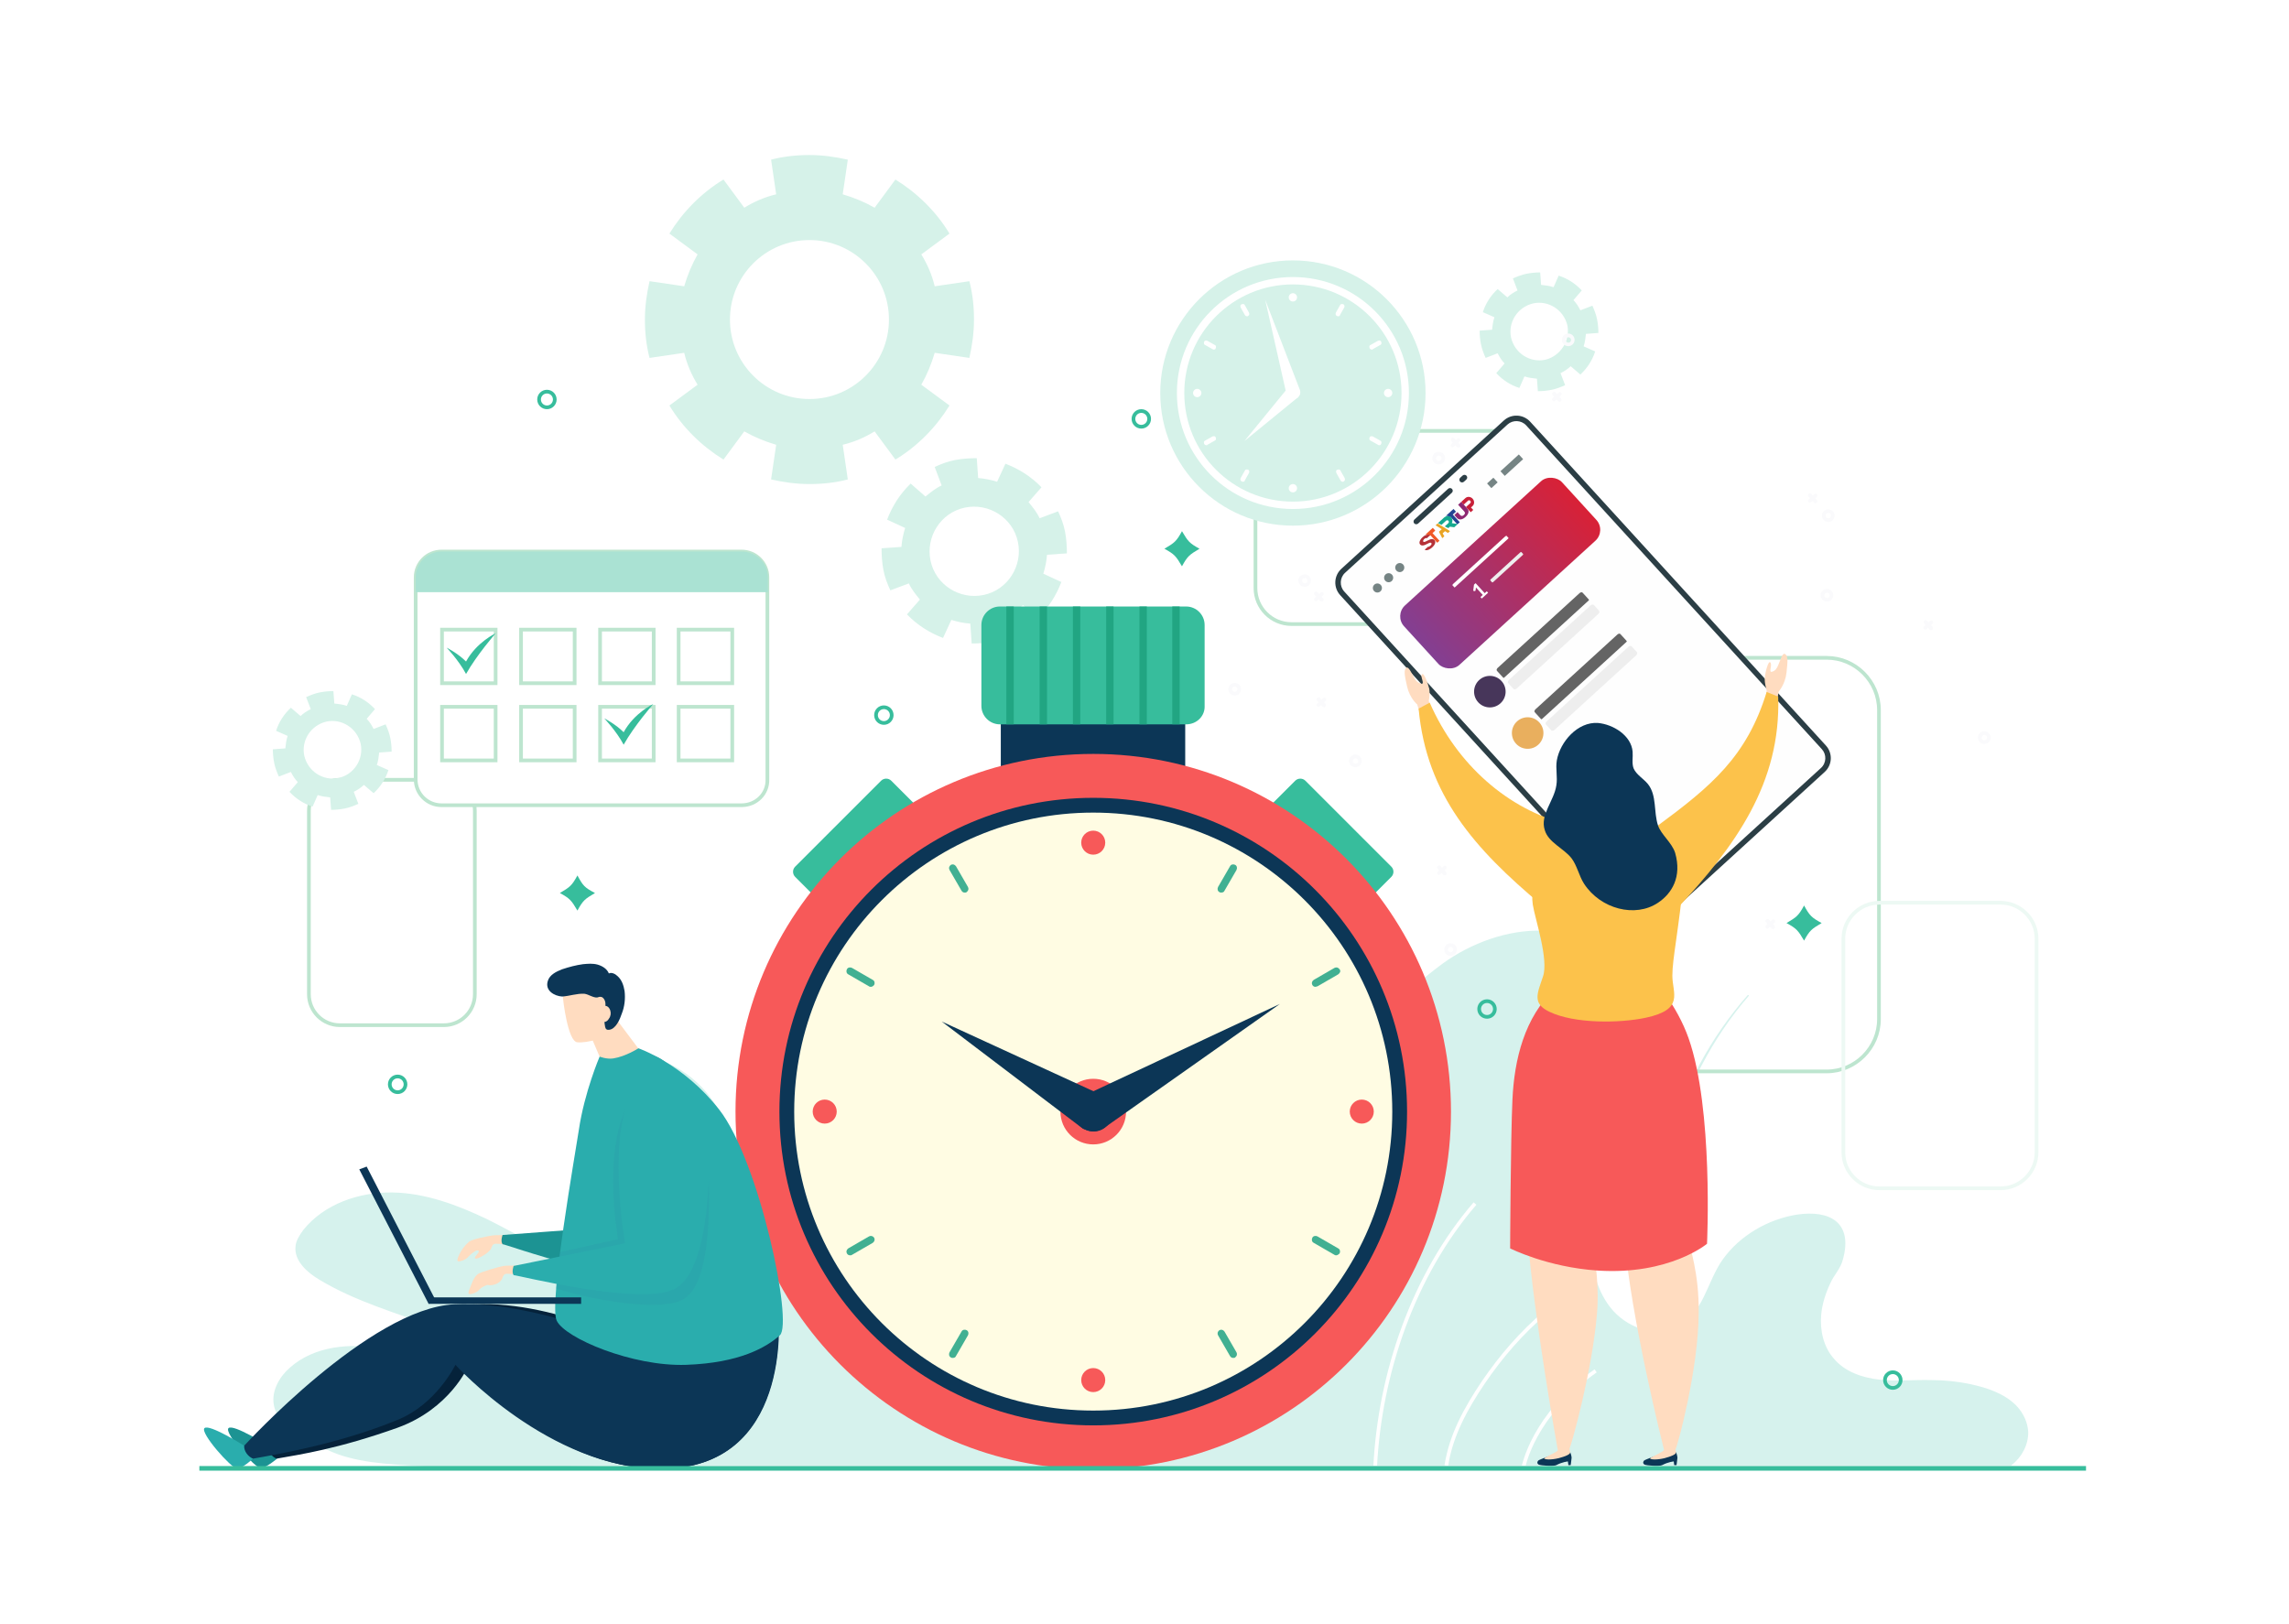 <svg width="620" height="440" viewBox="0 0 620 440" fill="none" xmlns="http://www.w3.org/2000/svg">
<path d="M473.382 269.592C453.352 292.252 444.088 324.675 448.845 354.596C448.97 354.971 449.596 354.846 449.596 354.47C445.966 324.425 453.602 293.003 473.632 269.843C473.883 269.718 473.507 269.467 473.382 269.592Z" fill="#D6F2ED"/>
<path d="M549.371 388.02C549.246 385.516 548.244 383.013 546.116 380.759C542.861 377.504 538.354 376.002 533.847 375.001C530.342 374.249 526.712 373.874 523.081 373.874C518.449 373.749 513.692 374.249 509.06 373.749C504.428 373.248 499.671 371.621 496.666 367.99C493.912 364.86 492.911 360.354 493.286 356.222C493.537 353.218 494.538 350.213 495.79 347.584C496.792 345.331 498.544 343.703 499.17 341.2C501.924 331.31 495.79 327.679 486.651 329.056C478.89 330.308 471.253 334.69 466.621 341.2C462.239 347.334 461.488 356.097 453.852 359.602C447.843 362.357 440.331 359.477 436.2 354.219C432.069 348.961 430.817 342.076 430.817 335.441C430.817 316.663 439.33 298.761 440.832 279.982C441.083 275.851 441.083 271.72 439.58 267.839C431.318 246.056 405.905 250.062 390.882 260.954C380.616 268.465 371.728 277.854 364.968 288.495C355.954 302.767 347.441 321.42 330.666 323.173C317.396 324.55 305.378 313.157 301.497 300.388C297.742 288.245 299.369 274.349 292.984 263.458C286.099 251.565 269.825 247.308 257.306 252.065C241.031 258.325 234.396 274.349 235.773 290.749C236.274 296.257 236.65 301.765 237.15 307.274C237.651 312.406 239.654 318.165 237.276 323.047C234.146 329.557 224.631 331.936 218.122 331.56C212.613 331.31 207.23 328.806 203.725 324.55C198.968 318.541 198.717 310.153 195.713 303.017C192.082 294.379 183.82 287.744 174.556 285.992C172.303 285.616 169.799 285.491 167.796 286.617C164.916 288.245 163.915 291.75 163.915 295.005C163.79 303.893 168.672 311.53 172.803 319.041C176.183 325.176 182.443 335.316 177.06 341.826C175.683 343.453 173.68 344.58 171.551 345.081C166.419 346.458 160.91 344.705 156.028 342.577C147.766 338.946 140.004 334.314 131.992 330.308C123.855 326.427 115.217 323.173 106.203 323.047C97.189 322.922 87.8 326.177 82.167 333.188C81.165 334.565 80.164 336.067 80.039 337.694C79.663 341.575 83.168 344.705 86.548 346.708C96.313 352.592 107.455 355.722 118.221 359.728C123.604 361.731 129.113 364.109 132.493 368.616C133.244 369.617 133.87 370.869 133.244 371.871C132.493 373.248 130.615 373.123 129.238 372.747C120.6 370.619 112.462 366.989 103.699 365.361C94.936 363.734 85.171 364.61 78.536 370.494C75.657 372.998 73.529 376.753 74.155 380.509C75.156 386.643 83.419 390.148 88.426 392.652C95.687 396.283 105.327 396.658 113.214 397.159C131.867 398.536 150.395 397.034 169.048 397.034C201.722 397.034 234.521 397.034 267.196 397.034C333.671 397.034 400.146 397.034 466.496 397.034C492.535 397.034 518.7 397.034 544.739 397.034C547.743 394.655 549.371 391.4 549.371 388.02Z" fill="#D6F2ED"/>
<path d="M120.225 277.729H92.058C87.426 277.729 83.67 273.973 83.67 269.341V219.641C83.67 215.009 87.426 211.254 92.058 211.254H120.225C124.857 211.254 128.613 215.009 128.613 219.641V269.341C128.613 273.973 124.857 277.729 120.225 277.729Z" stroke="#BDE5CF" stroke-miterlimit="10"/>
<path d="M262.564 96.958C263.315 93.578 263.816 90.198 263.816 86.567C263.816 82.937 263.44 79.557 262.564 76.177L253.175 77.554C252.424 74.424 251.172 71.544 249.544 68.916L257.181 63.282C253.55 57.273 248.418 52.266 242.534 48.635L236.9 56.272C234.271 54.769 231.267 53.517 228.262 52.641L229.639 43.252C226.259 42.501 222.879 42 219.249 42C215.618 42 212.238 42.376 208.858 43.252L210.235 52.641C207.105 53.392 204.226 54.644 201.597 56.272L195.964 48.635C189.955 52.266 184.947 57.398 181.317 63.282L188.953 68.916C187.451 71.544 186.199 74.549 185.323 77.554L175.934 76.177C175.182 79.557 174.682 82.937 174.682 86.567C174.682 90.198 175.057 93.578 175.934 96.958L185.323 95.581C186.074 98.71 187.326 101.59 188.953 104.219L181.317 109.852C184.947 115.861 190.08 120.869 195.964 124.499L201.597 116.863C204.226 118.365 207.231 119.617 210.235 120.493L208.858 129.882C212.238 130.634 215.618 131.134 219.249 131.134C222.879 131.134 226.259 130.759 229.639 129.882L228.262 120.493C231.392 119.742 234.271 118.49 236.9 116.863L242.534 124.499C248.543 120.869 253.55 115.736 257.181 109.852L249.544 104.219C251.047 101.59 252.299 98.585 253.175 95.581L262.564 96.958ZM219.249 108.1C207.356 108.1 197.716 98.46 197.716 86.567C197.716 74.674 207.356 65.035 219.249 65.035C231.142 65.035 240.781 74.674 240.781 86.567C240.781 98.46 231.142 108.1 219.249 108.1Z" fill="#D6F2E9"/>
<path d="M288.98 149.912C288.98 148.035 288.855 146.032 288.479 144.029C288.104 142.026 287.352 140.148 286.601 138.52L281.594 140.398C280.843 138.771 279.716 137.394 278.589 136.016L282.095 132.01C279.34 129.131 275.96 127.003 272.33 125.626L270.076 130.508C268.449 130.007 266.696 129.632 264.944 129.507L264.568 124.124C262.69 124.124 260.687 124.249 258.684 124.624C256.681 125 254.803 125.751 253.176 126.502L255.054 131.51C253.426 132.261 252.049 133.387 250.672 134.514L246.666 131.009C243.787 133.763 241.659 137.143 240.282 140.774L245.164 143.027C244.663 144.654 244.288 146.407 244.162 148.16L238.779 148.535C238.779 150.413 238.904 152.416 239.28 154.419C239.656 156.422 240.407 158.3 241.158 159.927L246.165 158.05C246.917 159.677 248.043 161.054 249.17 162.431L245.665 166.437C248.419 169.317 251.799 171.445 255.429 172.822L257.683 167.94C259.31 168.44 261.063 168.816 262.816 168.941L263.191 174.324C265.069 174.324 267.072 174.199 269.075 173.823C271.078 173.448 272.956 172.697 274.583 171.946L272.705 166.938C274.333 166.187 275.71 165.06 277.087 163.934L281.093 167.439C283.972 164.685 286.101 161.305 287.478 157.674L282.595 155.421C283.096 153.793 283.472 152.041 283.597 150.288L288.98 149.912ZM266.446 161.179C259.936 162.556 253.426 158.425 252.049 151.915C250.672 145.406 254.803 138.896 261.313 137.519C267.823 136.142 274.333 140.273 275.71 146.783C277.087 153.292 272.956 159.802 266.446 161.179Z" fill="#D6F2E9"/>
<path d="M432.946 90.199C432.946 88.947 432.821 87.695 432.57 86.443C432.32 85.191 431.819 83.939 431.318 82.813L428.064 84.064C427.563 83.063 426.937 82.061 426.186 81.31L428.439 78.681C426.687 76.804 424.558 75.427 422.18 74.675L420.803 77.805C419.676 77.43 418.674 77.304 417.423 77.179L417.172 73.799C415.92 73.799 414.668 73.924 413.417 74.175C412.165 74.425 410.913 74.926 409.786 75.427L411.038 78.681C410.036 79.182 409.035 79.808 408.284 80.559L405.655 78.306C403.777 80.058 402.4 82.187 401.649 84.565L404.779 85.942C404.403 87.069 404.278 88.071 404.153 89.323L400.772 89.573C400.772 90.825 400.898 92.077 401.148 93.329C401.398 94.58 401.899 95.832 402.4 96.959L405.655 95.707C406.156 96.709 406.782 97.71 407.533 98.461L405.279 101.09C407.032 102.968 409.16 104.345 411.539 105.096L412.916 101.967C414.042 102.342 415.044 102.467 416.296 102.592L416.546 105.973C417.798 105.973 419.05 105.847 420.302 105.597C421.554 105.347 422.806 104.846 423.932 104.345L422.68 101.09C423.682 100.589 424.684 99.963 425.435 99.212L428.064 101.466C429.941 99.713 431.318 97.585 432.07 95.206L428.94 93.829C429.315 92.703 429.441 91.701 429.566 90.449L432.946 90.199ZM418.549 97.46C414.418 98.336 410.287 95.707 409.285 91.451C408.409 87.319 411.038 83.188 415.294 82.187C419.426 81.31 423.557 83.939 424.558 88.196C425.309 92.327 422.68 96.458 418.549 97.46Z" fill="#D6F2E9"/>
<path d="M106.079 203.618C106.079 202.367 105.954 201.115 105.703 199.863C105.453 198.611 104.952 197.359 104.451 196.232L101.196 197.484C100.696 196.483 100.07 195.481 99.319 194.73L101.572 192.101C99.819 190.223 97.691 188.846 95.312 188.095L93.936 191.225C92.809 190.849 91.807 190.724 90.555 190.599L90.305 187.219C89.053 187.219 87.801 187.344 86.549 187.594C85.297 187.845 84.046 188.345 82.919 188.846L84.171 192.101C83.169 192.602 82.168 193.228 81.417 193.979L78.788 191.726C76.91 193.478 75.533 195.606 74.782 197.985L77.911 199.362C77.536 200.489 77.411 201.49 77.285 202.742L73.905 202.993C73.905 204.244 74.031 205.496 74.281 206.748C74.531 208 75.032 209.252 75.533 210.379L78.788 209.127C79.288 210.128 79.914 211.13 80.665 211.881L78.412 214.51C80.165 216.388 82.293 217.765 84.671 218.516L86.049 215.386C87.175 215.762 88.177 215.887 89.429 216.012L89.679 219.392C90.931 219.392 92.183 219.267 93.435 219.017C94.687 218.766 95.939 218.266 97.065 217.765L95.813 214.51C96.815 214.009 97.816 213.383 98.567 212.632L101.196 214.885C103.074 213.133 104.451 211.005 105.202 208.626L102.073 207.249C102.448 206.122 102.573 205.121 102.699 203.869L106.079 203.618ZM91.682 210.754C87.551 211.631 83.42 209.002 82.418 204.745C81.542 200.614 84.171 196.483 88.427 195.481C92.558 194.605 96.69 197.234 97.691 201.49C98.567 205.747 95.813 209.878 91.682 210.754Z" fill="#D6F2E9"/>
<path d="M200.847 218.142H119.599C115.719 218.142 112.589 215.012 112.589 211.131V156.424C112.589 152.543 115.719 149.413 119.599 149.413H200.847C204.728 149.413 207.857 152.543 207.857 156.424V211.131C207.983 215.012 204.853 218.142 200.847 218.142Z" fill="white" stroke="#BDE5CF" stroke-miterlimit="10"/>
<path d="M200.847 149.413H119.599C115.719 149.413 112.589 152.543 112.589 156.424V160.43H207.983V156.424C207.983 152.543 204.853 149.413 200.847 149.413Z" fill="#AAE2D3"/>
<path d="M134.245 170.568H119.723V185.09H134.245V170.568Z" stroke="#BDE5CF" stroke-miterlimit="10"/>
<path d="M155.651 170.568H141.129V185.09H155.651V170.568Z" stroke="#BDE5CF" stroke-miterlimit="10"/>
<path d="M177.058 170.568H162.536V185.09H177.058V170.568Z" stroke="#BDE5CF" stroke-miterlimit="10"/>
<path d="M198.34 170.568H183.818V185.09H198.34V170.568Z" stroke="#BDE5CF" stroke-miterlimit="10"/>
<path d="M134.245 191.475H119.723V205.997H134.245V191.475Z" stroke="#BDE5CF" stroke-miterlimit="10"/>
<path d="M155.651 191.475H141.129V205.997H155.651V191.475Z" stroke="#BDE5CF" stroke-miterlimit="10"/>
<path d="M177.058 191.475H162.536V205.997H177.058V191.475Z" stroke="#BDE5CF" stroke-miterlimit="10"/>
<path d="M198.34 191.475H183.818V205.997H198.34V191.475Z" stroke="#BDE5CF" stroke-miterlimit="10"/>
<path d="M120.976 175.451C120.976 175.451 124.23 178.831 126.234 182.586C129.113 177.454 134.246 171.57 134.246 171.57C134.246 171.57 129.113 173.948 126.234 179.206C123.98 176.953 120.976 175.451 120.976 175.451Z" fill="#37BD9C"/>
<path d="M163.665 194.606C163.665 194.606 166.92 197.986 168.923 201.742C171.802 196.609 176.935 190.725 176.935 190.725C176.935 190.725 171.802 193.104 168.923 198.362C166.67 196.108 163.665 194.606 163.665 194.606Z" fill="#37BD9C"/>
<path d="M340.055 159.301V126.502C340.055 121.119 344.436 116.737 349.819 116.737H407.657C413.04 116.737 417.421 121.119 417.421 126.502V159.301C417.421 164.684 413.04 169.066 407.657 169.066H349.819C344.436 169.066 340.055 164.684 340.055 159.301Z" stroke="#BDE5CF" stroke-miterlimit="10"/>
<path d="M494.79 290.25H447.344C439.582 290.25 433.197 283.866 433.197 276.104V192.353C433.197 184.591 439.582 178.207 447.344 178.207H494.79C502.552 178.207 508.936 184.591 508.936 192.353V276.104C508.936 283.866 502.552 290.25 494.79 290.25Z" stroke="#BDE5CF" stroke-miterlimit="10"/>
<path d="M541.86 321.922H509.061C503.677 321.922 499.296 317.541 499.296 312.158V254.32C499.296 248.937 503.677 244.556 509.061 244.556H541.86C547.243 244.556 551.625 248.937 551.625 254.32V312.158C551.625 317.541 547.243 321.922 541.86 321.922Z" stroke="#EDF9F4" stroke-miterlimit="10"/>
<path d="M350.197 142.401C370.04 142.401 386.126 126.315 386.126 106.472C386.126 86.629 370.04 70.543 350.197 70.543C330.354 70.543 314.268 86.629 314.268 106.472C314.268 126.315 330.354 142.401 350.197 142.401Z" fill="#D6F2E9"/>
<path d="M350.197 136.893C366.998 136.893 380.618 123.273 380.618 106.472C380.618 89.671 366.998 76.051 350.197 76.051C333.396 76.051 319.776 89.671 319.776 106.472C319.776 123.273 333.396 136.893 350.197 136.893Z" stroke="white" stroke-width="2" stroke-miterlimit="10"/>
<path d="M350.195 81.684C350.817 81.684 351.322 81.179 351.322 80.557C351.322 79.935 350.817 79.43 350.195 79.43C349.573 79.43 349.068 79.935 349.068 80.557C349.068 81.179 349.573 81.684 350.195 81.684Z" fill="white"/>
<path d="M350.196 133.387C350.818 133.387 351.323 132.883 351.323 132.261C351.323 131.638 350.818 131.134 350.196 131.134C349.574 131.134 349.069 131.638 349.069 132.261C349.069 132.883 349.574 133.387 350.196 133.387Z" fill="white"/>
<path d="M375.986 107.595C376.608 107.595 377.113 107.091 377.113 106.468C377.113 105.846 376.608 105.342 375.986 105.342C375.364 105.342 374.859 105.846 374.859 106.468C374.859 107.091 375.364 107.595 375.986 107.595Z" fill="white"/>
<path d="M324.283 107.595C324.905 107.595 325.41 107.091 325.41 106.468C325.41 105.846 324.905 105.342 324.283 105.342C323.661 105.342 323.156 105.846 323.156 106.468C323.156 107.091 323.661 107.595 324.283 107.595Z" fill="white"/>
<path d="M337.803 85.69C337.553 85.69 337.302 85.565 337.177 85.314L336.05 83.311C335.925 82.936 335.925 82.56 336.301 82.435C336.676 82.31 337.052 82.31 337.177 82.685L338.304 84.688C338.429 85.064 338.429 85.439 338.053 85.565C338.053 85.69 337.928 85.69 337.803 85.69Z" fill="white"/>
<path d="M363.718 130.509C363.468 130.509 363.217 130.384 363.092 130.133L361.965 128.13C361.84 127.755 361.84 127.379 362.216 127.254C362.591 127.129 362.967 127.129 363.092 127.504L364.219 129.507C364.344 129.883 364.344 130.258 363.969 130.384C363.969 130.509 363.843 130.509 363.718 130.509Z" fill="white"/>
<path d="M328.789 94.704C328.664 94.704 328.538 94.704 328.413 94.579L326.41 93.453C326.035 93.327 326.035 92.827 326.16 92.576C326.285 92.201 326.786 92.201 327.036 92.326L329.039 93.453C329.415 93.578 329.415 94.079 329.29 94.329C329.29 94.579 329.039 94.704 328.789 94.704Z" fill="white"/>
<path d="M373.607 120.618C373.482 120.618 373.357 120.618 373.232 120.493L371.229 119.366C370.853 119.241 370.853 118.74 370.978 118.49C371.103 118.114 371.604 118.114 371.855 118.24L373.858 119.366C374.233 119.492 374.233 119.992 374.108 120.243C373.983 120.493 373.858 120.618 373.607 120.618Z" fill="white"/>
<path d="M371.603 94.704C371.353 94.704 371.102 94.579 370.977 94.329C370.852 93.953 370.852 93.578 371.228 93.453L373.231 92.326C373.606 92.201 373.982 92.201 374.107 92.576C374.232 92.952 374.232 93.327 373.857 93.453L371.854 94.579C371.854 94.704 371.728 94.704 371.603 94.704Z" fill="white"/>
<path d="M326.786 120.618C326.535 120.618 326.285 120.493 326.16 120.242C326.035 119.867 326.035 119.491 326.41 119.366L328.413 118.239C328.789 118.114 329.164 118.114 329.29 118.49C329.415 118.865 329.415 119.241 329.039 119.366L327.036 120.493C327.036 120.618 326.911 120.618 326.786 120.618Z" fill="white"/>
<path d="M362.465 85.688C362.34 85.688 362.215 85.688 362.09 85.562C361.714 85.437 361.714 84.937 361.84 84.686L362.966 82.683C363.091 82.308 363.592 82.308 363.843 82.433C364.218 82.558 364.218 83.059 364.093 83.309L362.966 85.312C362.966 85.562 362.716 85.688 362.465 85.688Z" fill="white"/>
<path d="M336.677 130.506C336.552 130.506 336.427 130.506 336.302 130.381C335.926 130.256 335.926 129.755 336.051 129.505L337.178 127.502C337.303 127.126 337.804 127.126 338.054 127.251C338.43 127.376 338.43 127.877 338.305 128.127L337.178 130.13C337.178 130.381 336.928 130.506 336.677 130.506Z" fill="white"/>
<path d="M351.448 107.723L337.052 119.491L348.819 105.095C349.445 104.343 350.697 104.218 351.448 104.844C352.2 105.47 352.325 106.722 351.699 107.473C351.699 107.598 351.574 107.723 351.448 107.723Z" fill="white"/>
<path d="M348.443 106.722L342.685 81.183L352.074 105.595C352.449 106.597 351.949 107.598 350.947 107.974C349.945 108.349 348.944 107.849 348.568 106.847C348.568 106.972 348.568 106.847 348.443 106.722Z" fill="white"/>
<path d="M321.029 186.841H271.079V213.256H321.029V186.841Z" fill="#0C3656"/>
<path d="M321.279 196.229H270.828C268.074 196.229 265.82 193.976 265.82 191.222V169.314C265.82 166.56 268.074 164.306 270.828 164.306H321.279C324.033 164.306 326.286 166.56 326.286 169.314V191.222C326.412 193.976 324.158 196.229 321.279 196.229Z" fill="#37BD9C"/>
<path d="M273.581 164.307V196.23" stroke="#21A582" stroke-width="2" stroke-miterlimit="10"/>
<path d="M282.595 164.307V196.23" stroke="#21A582" stroke-width="2" stroke-miterlimit="10"/>
<path d="M291.608 164.307V196.23" stroke="#21A582" stroke-width="2" stroke-miterlimit="10"/>
<path d="M300.621 164.307V196.23" stroke="#21A582" stroke-width="2" stroke-miterlimit="10"/>
<path d="M309.635 164.307V196.23" stroke="#21A582" stroke-width="2" stroke-miterlimit="10"/>
<path d="M318.525 164.307V196.23" stroke="#21A582" stroke-width="2" stroke-miterlimit="10"/>
<path d="M376.863 234.787L353.578 211.502C352.827 210.751 351.575 210.751 350.824 211.502L338.055 224.271C337.303 225.022 337.303 226.274 338.055 227.025L361.34 250.311C362.091 251.062 363.343 251.062 364.094 250.311L376.863 237.541C377.614 236.79 377.614 235.538 376.863 234.787Z" fill="#37BD9C"/>
<path d="M215.37 234.787L238.655 211.502C239.406 210.751 240.658 210.751 241.409 211.502L254.178 224.271C254.93 225.022 254.93 226.274 254.178 227.025L230.893 250.31C230.142 251.061 228.89 251.061 228.139 250.31L215.37 237.541C214.619 236.79 214.619 235.538 215.37 234.787Z" fill="#37BD9C"/>
<path d="M296.116 398.033C349.63 398.033 393.012 354.651 393.012 301.137C393.012 247.623 349.63 204.241 296.116 204.241C242.602 204.241 199.22 247.623 199.22 301.137C199.22 354.651 242.602 398.033 296.116 398.033Z" fill="#F75959"/>
<path d="M296.116 386.142C343.062 386.142 381.119 348.085 381.119 301.139C381.119 254.193 343.062 216.136 296.116 216.136C249.17 216.136 211.113 254.193 211.113 301.139C211.113 348.085 249.17 386.142 296.116 386.142Z" fill="#0C3656"/>
<path d="M296.116 382.135C340.85 382.135 377.113 345.871 377.113 301.138C377.113 256.404 340.85 220.141 296.116 220.141C251.383 220.141 215.119 256.404 215.119 301.138C215.119 345.871 251.383 382.135 296.116 382.135Z" fill="#FFFCE3"/>
<path d="M296.114 231.535C297.912 231.535 299.369 230.078 299.369 228.281C299.369 226.483 297.912 225.026 296.114 225.026C294.317 225.026 292.859 226.483 292.859 228.281C292.859 230.078 294.317 231.535 296.114 231.535Z" fill="#F75959"/>
<path d="M296.114 377.128C297.912 377.128 299.369 375.67 299.369 373.873C299.369 372.075 297.912 370.618 296.114 370.618C294.317 370.618 292.859 372.075 292.859 373.873C292.859 375.67 294.317 377.128 296.114 377.128Z" fill="#F75959"/>
<path d="M368.851 304.392C370.648 304.392 372.106 302.935 372.106 301.137C372.106 299.34 370.648 297.883 368.851 297.883C367.053 297.883 365.596 299.34 365.596 301.137C365.596 302.935 367.053 304.392 368.851 304.392Z" fill="#F75959"/>
<path d="M223.382 304.392C225.179 304.392 226.637 302.934 226.637 301.137C226.637 299.339 225.179 297.882 223.382 297.882C221.584 297.882 220.127 299.339 220.127 301.137C220.127 302.934 221.584 304.392 223.382 304.392Z" fill="#F75959"/>
<path d="M261.314 241.801C260.938 241.801 260.688 241.676 260.438 241.301L257.183 235.667C256.932 235.166 257.058 234.666 257.558 234.29C258.059 234.04 258.56 234.165 258.935 234.666L262.19 240.299C262.441 240.8 262.316 241.301 261.815 241.676C261.69 241.801 261.564 241.801 261.314 241.801Z" fill="#41B092"/>
<path d="M334.047 367.865C333.672 367.865 333.421 367.74 333.171 367.364L329.916 361.731C329.666 361.23 329.791 360.73 330.292 360.354C330.793 360.104 331.293 360.229 331.669 360.73L334.924 366.363C335.174 366.864 335.049 367.365 334.548 367.74C334.423 367.865 334.298 367.865 334.047 367.865Z" fill="#41B092"/>
<path d="M235.901 267.338C235.775 267.338 235.525 267.338 235.4 267.213L229.766 263.958C229.266 263.707 229.14 263.081 229.391 262.581C229.641 262.08 230.267 261.955 230.768 262.205L236.401 265.46C236.902 265.71 237.027 266.336 236.777 266.837C236.527 267.087 236.276 267.338 235.901 267.338Z" fill="#41B092"/>
<path d="M361.966 340.072C361.841 340.072 361.59 340.072 361.465 339.947L355.832 336.692C355.331 336.442 355.206 335.816 355.456 335.315C355.707 334.814 356.333 334.689 356.833 334.939L362.467 338.194C362.968 338.445 363.093 339.071 362.842 339.571C362.592 339.822 362.216 340.072 361.966 340.072Z" fill="#41B092"/>
<path d="M356.333 267.338C355.957 267.338 355.707 267.213 355.456 266.838C355.206 266.337 355.331 265.836 355.832 265.46L361.465 262.206C361.966 261.955 362.467 262.08 362.842 262.581C363.218 263.082 362.968 263.583 362.467 263.958L356.833 267.213C356.583 267.213 356.458 267.338 356.333 267.338Z" fill="#41B092"/>
<path d="M230.267 340.072C229.892 340.072 229.641 339.946 229.391 339.571C229.14 339.07 229.266 338.569 229.766 338.194L235.4 334.939C235.901 334.689 236.401 334.814 236.777 335.314C237.027 335.815 236.902 336.316 236.401 336.692L230.768 339.946C230.643 340.072 230.392 340.072 230.267 340.072Z" fill="#41B092"/>
<path d="M330.794 241.801C330.668 241.801 330.418 241.801 330.293 241.676C329.792 241.426 329.667 240.8 329.917 240.299L333.172 234.666C333.422 234.165 334.048 234.04 334.549 234.29C335.05 234.54 335.175 235.166 334.925 235.667L331.67 241.301C331.545 241.676 331.169 241.801 330.794 241.801Z" fill="#41B092"/>
<path d="M258.059 367.865C257.934 367.865 257.684 367.865 257.558 367.739C257.058 367.489 256.932 366.863 257.183 366.362L260.438 360.729C260.688 360.228 261.314 360.103 261.815 360.353C262.316 360.604 262.441 361.23 262.19 361.73L258.935 367.364C258.81 367.739 258.435 367.865 258.059 367.865Z" fill="#41B092"/>
<path d="M296.117 310.027C301.026 310.027 305.005 306.048 305.005 301.139C305.005 296.23 301.026 292.25 296.117 292.25C291.208 292.25 287.229 296.23 287.229 301.139C287.229 306.048 291.208 310.027 296.117 310.027Z" fill="#F75959"/>
<path d="M292.987 305.52L255.055 276.727L298.37 296.632C300.999 297.884 302.126 300.888 300.874 303.517C299.622 306.146 296.617 307.273 293.988 306.021C293.613 305.896 293.237 305.771 292.987 305.52Z" fill="#0C3656"/>
<path d="M293.989 296.63L346.694 271.968L299.122 305.519C296.743 307.146 293.488 306.646 291.861 304.267C290.234 301.888 290.734 298.633 293.113 297.006C293.488 296.881 293.739 296.756 293.989 296.63Z" fill="#0C3656"/>
<path d="M399.52 326.051C382.87 345.33 373.731 371.995 372.479 397.408" stroke="white" stroke-miterlimit="10"/>
<path d="M418.674 355.471C412.165 360.979 406.531 367.489 401.774 374.5C397.142 381.385 393.011 388.771 391.759 397.034" stroke="white" stroke-miterlimit="10"/>
<path d="M432.195 371.371C415.17 383.389 412.666 397.41 412.666 397.41" stroke="white" stroke-miterlimit="10"/>
<path d="M493.744 208.578L449.756 248.74C448.013 250.331 445.269 250.241 443.646 248.463L363.553 160.74C361.962 158.997 362.052 156.253 363.831 154.63L407.819 114.467C409.561 112.877 412.305 112.967 413.929 114.745L494.022 202.468C495.646 204.246 495.486 206.987 493.744 208.578Z" fill="#FEFEFE"/>
<rect x="377.606" y="166.709" width="57.903" height="21.832" rx="4" transform="rotate(-42.397 377.606 166.709)" fill="url(#paint0_linear)"/>
<path d="M494.241 209.122L450.252 249.285C448.183 251.173 444.989 251.028 443.101 248.959L363.008 161.236C361.119 159.168 361.264 155.974 363.333 154.085L407.322 113.923C409.39 112.034 412.584 112.179 414.473 114.248L494.566 201.971C496.455 204.039 496.309 207.233 494.241 209.122ZM364.327 155.174C362.875 156.499 362.771 158.79 364.097 160.242L444.189 247.965C445.515 249.417 447.806 249.521 449.258 248.196L493.247 208.033C494.698 206.708 494.802 204.417 493.477 202.965L413.384 115.242C412.059 113.79 409.767 113.686 408.316 115.011L364.327 155.174V155.174Z" fill="#2B3E45"/>
<g filter="url(#filter0_d)">
<path d="M457.549 226.111L442.127 240.191L449.167 247.902L494.031 206.941L486.991 199.23L468.765 215.87C474.556 221.509 469.908 227.681 469.237 227.65C465.031 231.49 459.119 228.534 457.549 226.111Z" fill="#FEFEFE"/>
</g>
<path d="M393.247 133.49L384.101 141.84C383.811 142.105 383.325 142.083 383.06 141.793C382.794 141.503 382.817 141.017 383.107 140.751L392.253 132.401C392.543 132.136 393.029 132.158 393.295 132.448C393.593 132.775 393.538 133.225 393.247 133.49Z" fill="#2B3E45"/>
<path d="M397.165 129.911L396.512 130.507C396.222 130.772 395.736 130.75 395.471 130.46C395.206 130.169 395.228 129.683 395.518 129.418L396.171 128.822C396.462 128.557 396.948 128.579 397.213 128.869C397.511 129.196 397.456 129.645 397.165 129.911Z" fill="#2B3E45"/>
<path d="M373.91 160.199C374.411 159.741 374.446 158.964 373.989 158.463C373.531 157.962 372.754 157.926 372.253 158.384C371.752 158.842 371.717 159.619 372.174 160.12C372.632 160.621 373.409 160.656 373.91 160.199Z" fill="#758484"/>
<path d="M376.958 157.415C377.459 156.958 377.494 156.181 377.037 155.68C376.579 155.179 375.802 155.143 375.301 155.601C374.8 156.058 374.764 156.835 375.222 157.337C375.68 157.838 376.457 157.873 376.958 157.415Z" fill="#758484"/>
<path d="M379.97 154.665C380.472 154.207 380.507 153.43 380.049 152.929C379.592 152.428 378.815 152.393 378.314 152.85C377.812 153.308 377.777 154.085 378.235 154.586C378.692 155.087 379.469 155.123 379.97 154.665Z" fill="#758484"/>
<path d="M411.391 123.115L406.419 127.655L407.579 128.925L412.551 124.386L411.391 123.115Z" fill="#758484"/>
<path d="M404.495 129.41L402.789 130.967L403.949 132.237L405.655 130.68L404.495 129.41Z" fill="#758484"/>
<path d="M407.414 183.576L430.316 162.666C430.389 162.6 430.417 162.485 430.372 162.436L428.66 160.56C428.482 160.365 428.13 160.418 427.84 160.683L405.664 180.93C405.374 181.195 405.29 181.54 405.468 181.735L407.18 183.611C407.225 183.66 407.342 183.642 407.414 183.576Z" fill="#646464"/>
<path d="M431.909 167.253L410.822 186.506C410.532 186.771 410.122 186.832 409.944 186.637L408.499 185.054C408.321 184.859 408.419 184.456 408.709 184.191L430.813 164.011C431.103 163.745 431.513 163.684 431.691 163.879L433.136 165.462C433.314 165.657 433.216 166.06 432.926 166.325L431.909 167.253Z" fill="#EEEEEE"/>
<path d="M394.074 159.098L408.553 145.879C408.599 145.837 408.63 145.78 408.616 145.764L408.075 145.171C408.019 145.11 407.839 145.189 407.655 145.357L393.636 158.157C393.452 158.324 393.357 158.496 393.413 158.558L393.954 159.151C393.968 159.166 394.028 159.14 394.074 159.098Z" fill="white"/>
<path d="M412.086 150.703L404.438 157.687C404.332 157.783 404.191 157.813 404.135 157.751L403.678 157.251C403.621 157.189 403.664 157.051 403.77 156.955L411.787 149.635C411.892 149.539 412.033 149.509 412.09 149.57L412.547 150.071C412.603 150.133 412.56 150.271 412.455 150.367L412.086 150.703Z" fill="#EEEEEE"/>
<path d="M402.709 160.183L403.071 160.579L401.357 162.143L400.996 161.747L401.623 161.174L399.975 159.369C399.91 159.297 399.845 159.222 399.78 159.142L399.675 159.921C399.667 159.965 399.653 160.001 399.633 160.03C399.612 160.057 399.589 160.078 399.562 160.095C399.537 160.11 399.511 160.121 399.485 160.126C399.457 160.131 399.433 160.13 399.413 160.125L399.037 160.048L399.248 158.383L399.683 157.986L402.152 160.691L402.709 160.183Z" fill="white"/>
<path d="M436.932 291.987C436.714 292.186 436.436 292.174 436.238 291.956L434.746 290.323C434.548 290.105 434.56 289.827 434.778 289.628C434.996 289.43 435.273 289.442 435.472 289.66L436.963 291.293C437.162 291.511 437.113 291.822 436.932 291.987Z" fill="#FAFAFC"/>
<path d="M436.932 291.987C436.714 292.186 436.436 292.174 436.238 291.956L434.746 290.323C434.548 290.105 434.56 289.827 434.778 289.628C434.996 289.43 435.273 289.442 435.472 289.66L436.963 291.293C437.162 291.511 437.113 291.822 436.932 291.987Z" fill="#FAFAFC"/>
<path d="M437.002 290.459L435.368 291.95C435.151 292.149 434.873 292.136 434.674 291.918C434.475 291.701 434.488 291.423 434.706 291.224L436.339 289.733C436.557 289.534 436.834 289.547 437.033 289.764C437.199 289.946 437.219 290.26 437.002 290.459Z" fill="#FAFAFC"/>
<path d="M480.557 251.495C480.339 251.694 480.061 251.681 479.863 251.463L478.371 249.83C478.173 249.612 478.185 249.335 478.403 249.136C478.621 248.937 478.898 248.95 479.097 249.167L480.588 250.801C480.787 251.018 480.775 251.296 480.557 251.495Z" fill="#FAFAFC"/>
<path d="M480.557 251.495C480.339 251.694 480.061 251.681 479.863 251.463L478.371 249.83C478.173 249.612 478.185 249.335 478.403 249.136C478.621 248.937 478.898 248.95 479.097 249.167L480.588 250.801C480.787 251.018 480.775 251.296 480.557 251.495Z" fill="#FAFAFC"/>
<path d="M480.661 249.934L479.028 251.425C478.81 251.624 478.532 251.611 478.333 251.393C478.135 251.176 478.147 250.898 478.365 250.699L479.998 249.208C480.216 249.009 480.494 249.022 480.692 249.24C480.858 249.421 480.842 249.768 480.661 249.934Z" fill="#FAFAFC"/>
<path d="M358.956 191.42C358.739 191.619 358.461 191.607 358.262 191.389L356.771 189.756C356.572 189.538 356.585 189.26 356.802 189.061C357.02 188.862 357.298 188.875 357.497 189.093L358.988 190.726C359.187 190.944 359.174 191.222 358.956 191.42Z" fill="#FAFAFC"/>
<path d="M358.956 191.42C358.739 191.619 358.461 191.607 358.262 191.389L356.771 189.756C356.572 189.538 356.585 189.26 356.802 189.061C357.02 188.862 357.298 188.875 357.497 189.093L358.988 190.726C359.187 190.944 359.174 191.222 358.956 191.42Z" fill="#FAFAFC"/>
<path d="M359.06 189.859L357.427 191.35C357.209 191.549 356.932 191.537 356.733 191.319C356.534 191.101 356.547 190.823 356.764 190.624L358.398 189.133C358.615 188.934 358.893 188.947 359.092 189.165C359.258 189.346 359.278 189.66 359.06 189.859Z" fill="#FAFAFC"/>
<path d="M358.309 162.792C358.091 162.991 357.813 162.979 357.615 162.761L356.123 161.128C355.925 160.91 355.937 160.632 356.155 160.433C356.373 160.234 356.65 160.247 356.849 160.465L358.34 162.098C358.539 162.316 358.49 162.627 358.309 162.792Z" fill="#FAFAFC"/>
<path d="M358.309 162.792C358.091 162.991 357.813 162.979 357.615 162.761L356.123 161.128C355.925 160.91 355.937 160.632 356.155 160.433C356.373 160.234 356.65 160.247 356.849 160.465L358.34 162.098C358.539 162.316 358.49 162.627 358.309 162.792Z" fill="#FAFAFC"/>
<path d="M358.379 161.266L356.745 162.757C356.528 162.956 356.25 162.943 356.051 162.725C355.852 162.508 355.865 162.23 356.083 162.031L357.716 160.54C357.934 160.341 358.211 160.354 358.41 160.572C358.576 160.753 358.596 161.067 358.379 161.266Z" fill="#FAFAFC"/>
<path d="M422.76 108.67C422.542 108.869 422.265 108.857 422.066 108.639L420.575 107.006C420.376 106.788 420.388 106.51 420.606 106.311C420.824 106.112 421.102 106.125 421.3 106.343L422.792 107.976C422.957 108.157 422.978 108.472 422.76 108.67Z" fill="#FAFAFC"/>
<path d="M422.76 108.67C422.542 108.869 422.265 108.857 422.066 108.639L420.575 107.006C420.376 106.788 420.388 106.51 420.606 106.311C420.824 106.112 421.102 106.125 421.3 106.343L422.792 107.976C422.957 108.157 422.978 108.472 422.76 108.67Z" fill="#FAFAFC"/>
<path d="M422.835 107.077L421.201 108.568C420.984 108.767 420.706 108.754 420.507 108.537C420.308 108.319 420.321 108.041 420.539 107.842L422.172 106.351C422.39 106.152 422.667 106.165 422.866 106.383C423.032 106.564 423.016 106.911 422.835 107.077Z" fill="#FAFAFC"/>
<path d="M395.339 121.13C395.121 121.329 394.844 121.316 394.645 121.099L393.154 119.465C392.955 119.248 392.967 118.97 393.185 118.771C393.403 118.572 393.681 118.585 393.88 118.803L395.371 120.436C395.57 120.654 395.521 120.965 395.339 121.13Z" fill="#FAFAFC"/>
<path d="M395.339 121.13C395.121 121.329 394.844 121.316 394.645 121.099L393.154 119.465C392.955 119.248 392.967 118.97 393.185 118.771C393.403 118.572 393.681 118.585 393.88 118.803L395.371 120.436C395.57 120.654 395.521 120.965 395.339 121.13Z" fill="#FAFAFC"/>
<path d="M395.376 119.567L393.742 121.058C393.525 121.257 393.247 121.244 393.048 121.027C392.849 120.809 392.862 120.531 393.08 120.332L394.713 118.841C394.931 118.642 395.208 118.655 395.407 118.873C395.606 119.09 395.593 119.368 395.376 119.567Z" fill="#FAFAFC"/>
<path d="M492.061 136.172C491.843 136.371 491.565 136.358 491.366 136.14L489.875 134.507C489.676 134.289 489.689 134.011 489.907 133.813C490.125 133.614 490.402 133.626 490.601 133.844L492.092 135.477C492.258 135.659 492.242 136.006 492.061 136.172Z" fill="#FAFAFC"/>
<path d="M492.061 136.172C491.843 136.371 491.565 136.358 491.366 136.14L489.875 134.507C489.676 134.289 489.689 134.011 489.907 133.813C490.125 133.614 490.402 133.626 490.601 133.844L492.092 135.477C492.258 135.659 492.242 136.006 492.061 136.172Z" fill="#FAFAFC"/>
<path d="M492.134 134.576L490.5 136.067C490.283 136.266 490.005 136.253 489.806 136.036C489.607 135.818 489.62 135.54 489.838 135.341L491.471 133.85C491.689 133.651 491.966 133.664 492.165 133.882C492.364 134.099 492.315 134.41 492.134 134.576Z" fill="#FAFAFC"/>
<path d="M523.372 170.542C523.155 170.741 522.877 170.728 522.678 170.511L521.187 168.877C520.988 168.66 521.001 168.382 521.218 168.183C521.436 167.984 521.714 167.997 521.913 168.215L523.404 169.848C523.603 170.066 523.59 170.343 523.372 170.542Z" fill="#FAFAFC"/>
<path d="M523.372 170.542C523.155 170.741 522.877 170.728 522.678 170.511L521.187 168.877C520.988 168.66 521.001 168.382 521.218 168.183C521.436 167.984 521.714 167.997 521.913 168.215L523.404 169.848C523.603 170.066 523.59 170.343 523.372 170.542Z" fill="#FAFAFC"/>
<path d="M523.445 168.946L521.812 170.437C521.594 170.636 521.316 170.624 521.118 170.406C520.919 170.188 520.931 169.91 521.149 169.712L522.782 168.22C523 168.022 523.278 168.034 523.477 168.252C523.675 168.47 523.627 168.781 523.445 168.946Z" fill="#FAFAFC"/>
<path d="M391.636 236.98C391.418 237.179 391.141 237.166 390.942 236.948L389.451 235.315C389.252 235.097 389.264 234.82 389.482 234.621C389.7 234.422 389.978 234.435 390.176 234.652L391.668 236.286C391.866 236.503 391.817 236.814 391.636 236.98Z" fill="#FAFAFC"/>
<path d="M391.636 236.98C391.418 237.179 391.141 237.166 390.942 236.948L389.451 235.315C389.252 235.097 389.264 234.82 389.482 234.621C389.7 234.422 389.978 234.435 390.176 234.652L391.668 236.286C391.866 236.503 391.817 236.814 391.636 236.98Z" fill="#FAFAFC"/>
<path d="M391.709 235.384L390.075 236.875C389.858 237.074 389.58 237.061 389.381 236.844C389.182 236.626 389.195 236.348 389.413 236.149L391.046 234.658C391.264 234.459 391.541 234.472 391.74 234.69C391.939 234.907 391.89 235.218 391.709 235.384Z" fill="#FAFAFC"/>
<path d="M538.613 201.081C537.924 201.71 536.813 201.66 536.183 200.97C535.554 200.281 535.604 199.17 536.294 198.54C536.983 197.911 538.094 197.961 538.724 198.651C539.387 199.377 539.339 200.418 538.613 201.081ZM536.99 199.302C536.699 199.567 536.677 200.053 536.942 200.344C537.207 200.634 537.693 200.656 537.984 200.391C538.274 200.126 538.296 199.64 538.031 199.35C537.766 199.059 537.316 199.004 536.99 199.302Z" fill="#FAFAFC"/>
<path d="M496.013 162.515C495.323 163.144 494.212 163.094 493.583 162.404C492.953 161.715 493.004 160.604 493.693 159.974C494.383 159.345 495.494 159.395 496.123 160.085C496.786 160.811 496.702 161.885 496.013 162.515ZM494.389 160.736C494.099 161.002 494.077 161.488 494.342 161.778C494.607 162.068 495.093 162.09 495.383 161.825C495.673 161.56 495.696 161.074 495.43 160.784C495.132 160.457 494.679 160.471 494.389 160.736Z" fill="#FAFAFC"/>
<path d="M496.365 140.961C495.676 141.59 494.565 141.54 493.935 140.85C493.306 140.161 493.356 139.05 494.046 138.42C494.735 137.79 495.846 137.841 496.476 138.531C497.105 139.22 497.055 140.331 496.365 140.961ZM494.708 139.146C494.418 139.411 494.396 139.897 494.661 140.187C494.926 140.478 495.412 140.5 495.703 140.235C495.993 139.97 496.015 139.484 495.75 139.193C495.485 138.903 494.999 138.881 494.708 139.146Z" fill="#FAFAFC"/>
<path d="M420.489 245.912C420.271 246.111 419.993 246.098 419.794 245.88L418.303 244.247C418.104 244.029 418.117 243.751 418.335 243.553C418.552 243.354 418.83 243.366 419.029 243.584L420.52 245.217C420.719 245.435 420.67 245.746 420.489 245.912Z" fill="#FAFAFC"/>
<path d="M420.489 245.912C420.271 246.111 419.993 246.098 419.794 245.88L418.303 244.247C418.104 244.029 418.117 243.751 418.335 243.553C418.552 243.354 418.83 243.366 419.029 243.584L420.52 245.217C420.719 245.435 420.67 245.746 420.489 245.912Z" fill="#FAFAFC"/>
<path d="M420.593 244.351L418.959 245.842C418.742 246.041 418.464 246.028 418.265 245.81C418.066 245.592 418.079 245.315 418.297 245.116L419.93 243.625C420.148 243.426 420.425 243.439 420.624 243.656C420.79 243.838 420.774 244.185 420.593 244.351Z" fill="#FAFAFC"/>
<path d="M424.826 250.736C424.137 251.365 423.026 251.315 422.396 250.625C421.767 249.936 421.817 248.825 422.507 248.195C423.196 247.566 424.307 247.616 424.937 248.306C425.566 248.995 425.516 250.106 424.826 250.736ZM423.169 248.921C422.879 249.186 422.857 249.672 423.122 249.963C423.387 250.253 423.873 250.275 424.163 250.01C424.454 249.745 424.476 249.259 424.211 248.968C423.946 248.678 423.46 248.656 423.169 248.921Z" fill="#FAFAFC"/>
<path d="M425.929 93.335C425.239 93.965 424.128 93.914 423.499 93.225C422.869 92.535 422.92 91.424 423.609 90.794C424.299 90.165 425.41 90.215 426.039 90.905C426.702 91.631 426.618 92.706 425.929 93.335ZM424.305 91.557C424.015 91.822 423.993 92.308 424.258 92.598C424.523 92.888 425.009 92.911 425.299 92.645C425.59 92.38 425.612 91.894 425.347 91.604C425.081 91.314 424.595 91.292 424.305 91.557Z" fill="#FAFAFC"/>
<path d="M335.597 187.99C334.907 188.62 333.796 188.569 333.167 187.88C332.537 187.19 332.588 186.079 333.277 185.45C333.967 184.82 335.078 184.87 335.707 185.56C336.337 186.25 336.286 187.361 335.597 187.99ZM333.94 186.175C333.65 186.441 333.627 186.927 333.893 187.217C334.158 187.507 334.644 187.529 334.934 187.264C335.224 186.999 335.246 186.513 334.981 186.223C334.716 185.932 334.23 185.91 333.94 186.175Z" fill="#FAFAFC"/>
<path d="M354.539 158.518C354.43 158.617 354.321 158.717 354.179 158.78C353.644 159.069 352.95 159.037 352.443 158.701C351.97 158.401 351.714 157.903 351.667 157.413C351.592 156.749 351.968 156.14 352.576 155.785C353.111 155.496 353.805 155.528 354.311 155.864C354.785 156.164 355.04 156.662 355.088 157.151C355.099 157.674 354.902 158.187 354.539 158.518ZM352.915 156.74C352.733 156.905 352.654 157.11 352.678 157.355C352.702 157.6 352.798 157.778 353 157.926C353.202 158.075 353.48 158.087 353.764 157.961C354.015 157.798 354.166 157.527 354.143 157.282C354.119 157.038 354.023 156.86 353.821 156.711C353.619 156.563 353.341 156.55 353.057 156.676C352.987 156.673 352.951 156.706 352.915 156.74Z" fill="#FAFAFC"/>
<path d="M368.283 207.392C367.594 208.021 366.483 207.971 365.853 207.281C365.224 206.592 365.274 205.481 365.964 204.851C366.653 204.222 367.764 204.272 368.394 204.962C369.057 205.688 368.973 206.762 368.283 207.392ZM366.66 205.613C366.369 205.878 366.347 206.364 366.612 206.655C366.877 206.945 367.363 206.967 367.654 206.702C367.944 206.437 367.966 205.951 367.701 205.661C367.436 205.37 366.95 205.348 366.66 205.613Z" fill="#FAFAFC"/>
<path d="M390.833 125.381C390.143 126.01 389.033 125.96 388.403 125.27C387.773 124.58 387.824 123.47 388.513 122.84C389.203 122.21 390.314 122.261 390.944 122.95C391.606 123.676 391.523 124.751 390.833 125.381ZM389.209 123.602C388.919 123.867 388.897 124.353 389.162 124.644C389.427 124.934 389.913 124.956 390.203 124.691C390.494 124.426 390.516 123.94 390.251 123.649C389.986 123.359 389.5 123.337 389.209 123.602Z" fill="#FAFAFC"/>
<path d="M394.068 258.519C393.379 259.149 392.268 259.099 391.638 258.409C391.009 257.719 391.059 256.608 391.749 255.979C392.438 255.349 393.549 255.4 394.179 256.089C394.809 256.779 394.758 257.89 394.068 258.519ZM392.412 256.705C392.121 256.97 392.099 257.456 392.364 257.746C392.629 258.037 393.115 258.059 393.406 257.794C393.696 257.528 393.718 257.042 393.453 256.752C393.188 256.462 392.702 256.44 392.412 256.705Z" fill="#FAFAFC"/>
<path d="M388.005 144.42L388.76 143.731L388.09 142.997L385.987 144.917C386.437 144.583 386.963 144.955 387.17 145.182L387.398 144.974L389.289 147.044L389.895 146.49L388.005 144.42Z" fill="#F05927"/>
<path d="M387.687 147.107C387.599 147.011 387.485 146.977 387.346 147.006C387.208 147.033 387.001 147.12 386.723 147.268C386.446 147.416 386.211 147.528 386.019 147.605C385.396 147.856 384.946 147.829 384.669 147.526C384.531 147.374 384.467 147.189 384.477 146.969C384.487 146.746 384.569 146.506 384.723 146.249C384.875 145.991 385.084 145.741 385.348 145.5C385.606 145.264 385.868 145.089 386.136 144.973C386.405 144.855 386.656 144.81 386.887 144.836C387.064 144.856 387.218 144.916 387.348 145.018L386.477 145.814C386.403 145.775 386.32 145.762 386.228 145.776C386.083 145.795 385.934 145.875 385.782 146.014C385.627 146.155 385.529 146.293 385.487 146.428C385.445 146.56 385.46 146.666 385.533 146.746C385.597 146.816 385.705 146.835 385.856 146.803C386.006 146.769 386.232 146.669 386.536 146.504C386.839 146.338 387.102 146.217 387.325 146.142C387.868 145.958 388.275 146.015 388.548 146.314C388.766 146.552 388.819 146.848 388.707 147.2C388.595 147.552 388.333 147.916 387.92 148.292C387.63 148.558 387.33 148.759 387.022 148.896C386.714 149.031 386.438 149.084 386.192 149.056C386.176 149.055 386.16 149.053 386.145 149.049C386.042 149.024 385.953 148.94 385.917 148.896L386.752 148.134C386.796 148.142 386.842 148.143 386.889 148.137C387.052 148.115 387.245 148.001 387.469 147.798C387.611 147.667 387.703 147.541 387.743 147.42C387.783 147.296 387.764 147.192 387.687 147.107Z" fill="#B53138"/>
<path d="M397.459 137.77L395.802 135.955L394.944 136.739L396.598 138.55C396.753 138.72 396.82 138.885 396.797 139.044C396.775 139.203 396.675 139.363 396.498 139.525C396.146 139.847 395.827 139.861 395.542 139.569L394.784 138.738L393.921 139.526L394.667 140.344C394.948 140.642 395.293 140.764 395.701 140.71C396.109 140.657 396.53 140.432 396.964 140.036C397.251 139.774 397.464 139.508 397.602 139.238C397.741 138.968 397.799 138.707 397.776 138.456C397.751 138.203 397.646 137.975 397.459 137.77Z" fill="#8E2872"/>
<path d="M399.039 138.142L398.429 137.474L398.879 137.063C399.009 136.942 399.107 136.8 399.174 136.645C399.384 136.16 399.286 135.549 398.88 135.104C398.341 134.515 397.465 134.438 396.923 134.933L395.802 135.957L396.472 136.69L396.474 136.688L397.083 136.132L397.643 135.621C397.809 135.469 398.078 135.493 398.243 135.673L398.255 135.687C398.42 135.867 398.419 136.137 398.253 136.289L397.693 136.801L397.084 137.356L397.082 137.359L398.362 138.761L399.039 138.142Z" fill="#C82038"/>
<path d="M390.753 144.48L391.397 143.893L392.188 144.396L392.754 143.879L389.387 141.812L388.842 142.31L390.516 143.352L389.745 144.055L390.651 145.799L391.213 145.286L390.753 144.48Z" fill="#E9A424"/>
<path d="M393.5 139.402L394.368 138.609L393.698 137.876L391.595 139.796C391.818 139.676 392.332 139.771 392.709 140.124L392.853 139.992L394.743 142.062L395.39 141.472L393.5 139.402Z" fill="#234492"/>
<path d="M392.295 143.073L392.727 142.679L393.895 142.838L394.806 142.005L394.857 141.959L393.242 141.724C393.503 141.217 393.462 140.616 393.09 140.209C392.598 139.67 391.718 139.684 391.117 140.233L390.874 140.454L389.493 141.715L390.455 142.182L390.977 141.706L391.656 141.086C391.857 140.902 392.155 140.899 392.32 141.08L392.332 141.093C392.497 141.274 392.468 141.57 392.266 141.754L391.587 142.374L391.335 142.604L392.295 143.073Z" fill="#15A88E"/>
<circle cx="403.542" cy="187.372" r="4.272" transform="rotate(-42.397 403.542 187.372)" fill="#47365A"/>
<path d="M417.656 194.791L440.557 173.882C440.63 173.815 440.658 173.7 440.614 173.652L438.901 171.776C438.723 171.581 438.372 171.633 438.081 171.899L415.906 192.145C415.615 192.411 415.531 192.756 415.709 192.95L417.422 194.826C417.466 194.875 417.583 194.857 417.656 194.791Z" fill="#646464"/>
<path d="M442.15 178.471L421.063 197.724C420.772 197.989 420.363 198.05 420.185 197.855L418.739 196.272C418.561 196.077 418.659 195.675 418.95 195.409L441.053 175.229C441.343 174.964 441.753 174.902 441.931 175.097L443.377 176.681C443.555 176.876 443.456 177.278 443.166 177.543L442.15 178.471Z" fill="#EEEEEE"/>
<circle cx="413.784" cy="198.586" r="4.272" transform="rotate(-42.397 413.784 198.586)" fill="#E9AF5E"/>
<circle cx="464.438" cy="222.393" r="5.195" transform="rotate(-42.397 464.438 222.393)" stroke="url(#paint1_linear)"/>
<rect x="-0.016" y="0.353" width="1.992" height="1.992" rx="0.25" transform="matrix(-0.738 0.674 0.674 0.738 461.988 220.628)" stroke="url(#paint2_linear)" stroke-width="0.5"/>
<rect x="-0.016" y="0.353" width="1.992" height="1.992" rx="0.25" transform="matrix(-0.738 0.674 0.674 0.738 464.353 218.468)" stroke="url(#paint3_linear)" stroke-width="0.5"/>
<rect x="-0.016" y="0.353" width="1.992" height="1.992" rx="0.25" transform="matrix(-0.738 0.674 0.674 0.738 466.512 220.835)" stroke="url(#paint4_linear)" stroke-width="0.5"/>
<rect x="-0.016" y="0.353" width="1.992" height="1.992" rx="0.25" transform="matrix(-0.738 0.674 0.674 0.738 464.147 222.994)" stroke="url(#paint5_linear)" stroke-width="0.5"/>
<path d="M425.311 393.407C425.311 393.407 425.687 394.408 425.687 394.909C425.561 396.161 425.436 396.912 425.436 396.912H424.81L424.685 395.911C424.685 395.911 423.183 396.036 421.555 396.912C420.804 397.288 417.424 397.037 416.798 396.787C416.172 396.411 416.423 395.91 416.673 395.66C416.923 395.41 420.804 394.033 420.804 394.033" fill="#0C3656"/>
<path d="M435.326 300.515C435.326 301.391 431.445 334.191 431.445 336.194C431.445 338.197 433.323 346.71 432.571 355.723C431.319 371.247 425.686 391.277 425.06 392.654C424.434 394.031 421.93 392.779 421.93 392.779C421.93 392.779 415.421 356.725 413.793 335.067C411.54 305.397 418.175 278.482 418.175 278.482" fill="#FFDCC0"/>
<path d="M422.056 392.778C421.681 393.53 417.925 394.907 418.301 395.157C418.551 395.407 420.053 395.533 422.182 395.032C424.059 394.531 425.186 394.03 425.311 393.529L425.061 392.278" fill="#FFDCC0"/>
<path d="M453.977 393.407C453.977 393.407 454.353 394.408 454.353 394.909C454.227 396.161 454.102 396.912 454.102 396.912H453.476L453.351 395.911C453.351 395.911 451.849 396.036 450.221 396.912C449.47 397.288 446.09 397.037 445.464 396.787C444.838 396.411 445.089 395.91 445.339 395.66C445.589 395.41 449.47 394.033 449.47 394.033" fill="#0C3656"/>
<path d="M458.86 299.764C458.86 300.64 457.609 334.191 457.609 336.194C457.609 338.197 460.237 344.582 460.112 355.723C459.987 371.247 454.479 391.277 453.853 392.654C453.227 394.031 450.723 392.779 450.723 392.779C450.723 392.779 441.584 356.725 439.957 335.067C437.704 305.397 439.331 278.482 439.331 278.482" fill="#FFDCC0"/>
<path d="M450.724 392.778C450.349 393.53 446.593 394.907 446.969 395.157C447.219 395.407 448.721 395.533 450.85 395.032C452.727 394.531 453.854 394.03 453.979 393.529L453.729 392.278" fill="#FFDCC0"/>
<path d="M421.179 267.839C412.917 275.6 410.163 286.993 409.662 297.884C409.161 308.775 409.036 338.195 409.036 338.195C409.036 338.195 419.176 343.327 432.822 344.204C452.226 345.456 462.366 336.943 462.366 336.943C462.366 336.943 464.119 300.388 457.359 281.234C454.229 272.345 448.22 265.71 448.22 265.71" fill="#F75959"/>
<path d="M478.39 188.469L478.515 186.841C478.515 186.841 477.889 185.214 478.015 183.587C478.14 181.959 479.016 178.829 479.517 179.455C480.143 180.206 478.891 182.335 480.018 181.959C480.894 181.709 481.269 181.083 481.645 180.206C482.271 178.829 482.772 176.701 483.523 177.202C484.274 177.703 484.274 178.829 483.898 182.21C483.523 185.464 481.77 187.342 481.77 187.342L481.395 189.596" fill="#FFDCC0"/>
<path d="M448.72 223.899C463.492 213.008 473.132 204.996 478.515 187.469L481.644 188.721C482.395 212.131 470.127 229.157 454.103 246.308" fill="#FCC24B"/>
<path d="M387.377 191.348L387.002 189.846C387.002 189.846 387.377 188.093 387.127 186.591C386.751 185.089 385.625 181.959 385.124 182.71C384.623 183.461 386.125 185.464 384.874 185.214C383.997 184.964 383.497 184.463 383.121 183.712C382.37 182.46 381.494 180.332 380.868 180.958C380.242 181.458 380.367 182.71 381.118 185.965C381.869 189.22 383.872 190.848 383.872 190.848L384.498 192.976" fill="#FFDCC0"/>
<path d="M424.308 223.272C408.535 219.266 394.639 207.248 387.253 190.347L384.248 191.975C386.376 215.385 399.521 230.032 417.423 245.055" fill="#FCC24B"/>
<path d="M456.231 236.415C454.603 252.815 452.976 259.575 452.976 264.332C452.976 269.089 456.356 273.471 445.715 275.724C438.579 277.227 426.436 277.352 419.676 274.097C414.918 271.844 416.421 269.089 417.923 264.583C419.55 259.951 415.795 249.059 415.169 245.053C414.167 238.293 418.924 230.907 418.924 230.907C418.924 230.907 416.546 222.644 425.309 223.27C434.197 224.022 457.983 219.89 456.231 236.415Z" fill="#FCC24B"/>
<path d="M453.729 231.034C452.852 228.28 449.973 226.151 449.097 223.648C447.845 219.892 448.846 215.51 446.342 212.381C445.091 210.878 443.213 209.877 442.462 208.124C441.961 206.747 442.336 205.12 442.211 203.618C441.836 199.236 436.953 196.231 432.822 195.856C427.314 195.48 422.557 200.989 421.68 205.996C421.305 208.25 421.931 210.503 421.555 212.756C420.929 217.013 417.048 220.768 418.425 224.9C419.427 228.28 423.558 229.782 425.686 232.536C427.189 234.539 427.689 237.293 429.066 239.421C433.573 246.307 442.962 248.685 449.097 244.554C452.852 242.05 455.606 237.544 453.729 231.034Z" fill="#0C3656"/>
<path d="M139.379 334.693C137.501 334.568 133.746 334.568 133.37 334.693C132.494 334.818 127.737 335.694 126.985 336.445C125.733 337.572 124.982 338.574 124.231 340.201C123.981 340.827 123.605 341.703 124.231 341.703C124.857 341.703 125.984 341.328 126.61 340.702C127.236 339.951 129.114 338.323 129.614 338.824C130.115 339.325 128.112 340.577 128.738 340.952C129.364 341.203 132.368 339.45 132.994 338.323C133.12 337.948 133.37 337.197 133.746 337.071C133.871 336.946 134.121 336.946 134.371 336.946C136.5 336.946 138.378 337.447 140.506 337.447" fill="#FFDCC0"/>
<path d="M169.3 289.748C160.787 300.89 166.295 332.312 166.295 332.312L136.125 334.565C136.125 334.565 135.499 336.193 136.125 337.069C136.375 336.819 171.804 349.838 180.316 344.33C188.829 338.822 189.08 315.286 189.08 308.777C188.954 298.386 178.939 276.979 169.3 289.748Z" fill="#1C9393"/>
<path d="M72.653 391.653C72.653 391.653 63.139 385.644 61.887 386.896C60.635 388.148 69.022 397.662 70.525 397.662C72.027 397.787 75.031 395.158 75.031 395.158" fill="#1C9393"/>
<path d="M177.186 366.739C177.186 366.739 152.148 352.218 128.237 353.344C105.328 354.346 72.528 391.652 72.528 391.652C72.403 393.154 73.655 394.657 74.907 395.157C81.291 394.031 91.557 392.528 107.706 386.77C121.853 381.637 126.735 370.245 126.735 370.245C126.735 370.245 148.643 397.911 178.939 397.911C214.617 397.911 210.736 356.599 210.736 356.599" fill="#05223A"/>
<path d="M66.143 391.653C66.143 391.653 56.629 385.644 55.377 386.896C54.125 388.148 62.638 397.787 64.14 397.787C65.643 397.912 68.522 395.158 68.522 395.158" fill="#2AADAD"/>
<path d="M177.186 366.739C177.186 366.739 146.89 352.218 123.104 353.344C100.195 354.346 66.143 391.652 66.143 391.652C66.018 393.154 67.27 394.657 68.522 395.157C74.907 394.031 91.932 391.151 107.706 384.641C118.222 380.385 123.355 369.744 123.355 369.744C123.355 369.744 148.768 397.911 179.064 397.911C214.742 397.911 210.861 356.599 210.861 356.599" fill="#0C3656"/>
<path d="M152.523 270.719C152.523 270.719 153.775 282.237 156.404 282.362C158.908 282.612 164.917 281.235 166.168 278.481C167.295 275.852 168.422 270.844 168.422 270.844C168.422 270.844 162.413 264.335 160.535 262.958C158.532 261.58 151.897 266.463 152.523 270.719Z" fill="#FFDCC0"/>
<path d="M165.166 273.723L173.429 284.74C173.429 284.74 167.294 291.876 165.166 293.754C163.038 295.757 162.036 290.624 162.036 290.624L162.787 287.119L158.656 277.479" fill="#FFDCC0"/>
<path d="M148.391 265.711C148.892 264.084 150.644 263.207 152.272 262.581C154.15 261.955 156.027 261.455 157.905 261.204C159.282 261.079 160.534 260.954 161.911 261.329C163.163 261.705 164.415 262.456 164.916 263.708C165.667 263.333 166.668 263.833 167.294 264.459C168.421 265.461 168.922 266.963 169.172 268.465C169.423 270.593 169.172 272.722 168.421 274.599C167.92 276.102 166.794 278.856 164.916 278.981C164.665 278.981 164.415 278.981 164.29 278.856C164.039 278.731 164.039 278.48 163.914 278.23C163.664 277.103 163.664 275.851 163.664 274.599C163.789 273.598 164.165 272.346 163.914 271.345C163.789 270.844 163.414 270.218 162.913 270.093C162.537 269.967 162.162 270.093 161.786 270.218C160.659 270.343 159.407 269.342 158.281 269.216C156.278 269.091 154.275 269.842 152.272 269.967C150.144 269.842 147.515 268.34 148.391 265.711Z" fill="#0C3656"/>
<path d="M163.039 272.974C163.289 272.473 163.915 272.348 164.416 272.598C164.917 272.849 165.167 273.349 165.292 273.725C165.543 274.476 165.417 275.352 164.917 275.978C164.666 276.479 164.166 276.855 163.665 276.855C163.164 276.855 162.538 276.604 162.538 275.978" fill="#FFDCC0"/>
<path d="M172.929 283.989C172.929 283.989 185.072 288.12 194.837 300.639C205.728 314.66 214.867 358.476 211.237 361.731C207.606 364.986 200.345 369.243 185.823 369.743C171.302 370.244 152.899 362.483 150.771 357.725C148.642 352.968 155.903 312.032 156.78 306.148C158.282 295.882 162.413 286.243 162.413 286.243C162.413 286.243 164.291 286.994 166.044 286.743C169.424 286.243 172.929 283.989 172.929 283.989Z" fill="#2AADAD"/>
<path d="M118.096 352.467L116.093 353.218L97.314 316.788L99.317 316.037L118.096 352.467Z" fill="#0C3656"/>
<path d="M157.404 351.468H116.092V353.221H157.404V351.468Z" fill="#0C3656"/>
<path d="M142.382 342.954C140.504 342.829 136.748 342.829 136.373 342.954C135.497 343.079 130.113 344.581 129.362 345.207C128.11 346.334 127.86 347.586 127.234 349.088C126.984 349.714 126.608 350.59 127.234 350.59C127.86 350.59 128.987 350.215 129.613 349.589C130.239 348.838 130.99 348.462 131.991 348.086C133.368 348.462 135.371 347.711 135.997 346.459C136.123 346.083 136.373 345.332 136.748 345.207C136.874 345.082 137.124 345.082 137.374 345.082C139.503 345.082 141.38 345.583 143.509 345.583" fill="#FFDCC0"/>
<path opacity="0.25" d="M150.645 349.086C162.537 352.717 179.939 355.346 185.322 351.841C193.835 346.332 191.832 319.792 191.832 313.283C191.832 302.892 182.693 284.364 172.177 296.382C162.287 307.649 167.42 335.691 167.42 335.691L151.646 339.197C151.27 342.702 150.895 346.207 150.645 349.086Z" fill="#2D97A8"/>
<path d="M172.303 294.252C163.79 305.394 169.298 336.817 169.298 336.817L139.128 342.951C139.128 342.951 138.502 344.578 139.128 345.455C139.378 345.204 174.807 354.343 183.319 348.835C191.832 343.326 192.083 319.791 192.083 313.281C191.957 302.89 181.942 281.358 172.303 294.252Z" fill="#2AADAD"/>
<path d="M324.907 148.658C322.153 150.285 321.652 150.661 320.15 153.415C318.522 150.661 318.147 150.16 315.393 148.658C318.147 147.03 318.647 146.655 320.15 143.9C321.777 146.655 322.153 147.155 324.907 148.658Z" fill="#37BD9C"/>
<path d="M161.16 241.924C158.406 243.552 157.905 243.927 156.403 246.681C154.775 243.927 154.4 243.426 151.646 241.924C154.4 240.297 154.9 239.921 156.403 237.167C157.905 239.921 158.281 240.422 161.16 241.924Z" fill="#37BD9C"/>
<path d="M493.412 250.062C490.658 251.689 490.157 252.065 488.655 254.819C487.027 252.065 486.652 251.564 483.897 250.062C486.652 248.434 487.152 248.059 488.655 245.305C490.157 248.059 490.658 248.56 493.412 250.062Z" fill="#37BD9C"/>
<path d="M309.134 115.606C310.309 115.606 311.262 114.653 311.262 113.478C311.262 112.303 310.309 111.35 309.134 111.35C307.959 111.35 307.006 112.303 307.006 113.478C307.006 114.653 307.959 115.606 309.134 115.606Z" stroke="#37BD9C" stroke-miterlimit="10"/>
<path d="M148.141 110.351C149.316 110.351 150.269 109.398 150.269 108.223C150.269 107.048 149.316 106.095 148.141 106.095C146.966 106.095 146.013 107.048 146.013 108.223C146.013 109.398 146.966 110.351 148.141 110.351Z" stroke="#37BD9C" stroke-miterlimit="10"/>
<path d="M402.774 275.474C403.949 275.474 404.902 274.522 404.902 273.346C404.902 272.171 403.949 271.218 402.774 271.218C401.598 271.218 400.646 272.171 400.646 273.346C400.646 274.522 401.598 275.474 402.774 275.474Z" stroke="#37BD9C" stroke-miterlimit="10"/>
<path d="M239.405 195.856C240.58 195.856 241.533 194.903 241.533 193.728C241.533 192.552 240.58 191.599 239.405 191.599C238.229 191.599 237.276 192.552 237.276 193.728C237.276 194.903 238.229 195.856 239.405 195.856Z" stroke="#37BD9C" stroke-miterlimit="10"/>
<path d="M107.705 295.88C108.881 295.88 109.834 294.927 109.834 293.752C109.834 292.577 108.881 291.624 107.705 291.624C106.53 291.624 105.577 292.577 105.577 293.752C105.577 294.927 106.53 295.88 107.705 295.88Z" stroke="#37BD9C" stroke-miterlimit="10"/>
<path d="M512.691 376.002C513.866 376.002 514.819 375.049 514.819 373.874C514.819 372.699 513.866 371.746 512.691 371.746C511.515 371.746 510.562 372.699 510.562 373.874C510.562 375.049 511.515 376.002 512.691 376.002Z" stroke="#37BD9C" stroke-miterlimit="10"/>
<path d="M565.02 397.158H54V398.41H565.02V397.158Z" fill="#37BD9C"/>
<defs>
<filter id="filter0_d" x="438.127" y="195.23" width="59.904" height="56.673" filterUnits="userSpaceOnUse" color-interpolation-filters="sRGB">
<feFlood flood-opacity="0" result="BackgroundImageFix"/>
<feColorMatrix in="SourceAlpha" type="matrix" values="0 0 0 0 0 0 0 0 0 0 0 0 0 0 0 0 0 0 127 0"/>
<feOffset/>
<feGaussianBlur stdDeviation="2"/>
<feColorMatrix type="matrix" values="0 0 0 0 0 0 0 0 0 0 0 0 0 0 0 0 0 0 0.25 0"/>
<feBlend mode="normal" in2="BackgroundImageFix" result="effect1_dropShadow"/>
<feBlend mode="normal" in="SourceGraphic" in2="effect1_dropShadow" result="shape"/>
</filter>
<linearGradient id="paint0_linear" x1="375.233" y1="179.523" x2="437.408" y2="179.523" gradientUnits="userSpaceOnUse">
<stop stop-color="#7F4096"/>
<stop offset="1" stop-color="#DB2033"/>
</linearGradient>
<linearGradient id="paint1_linear" x1="458.742" y1="222.393" x2="470.133" y2="222.393" gradientUnits="userSpaceOnUse">
<stop stop-color="#804195"/>
<stop offset="1" stop-color="#DA2134"/>
</linearGradient>
<linearGradient id="paint2_linear" x1="2.492" y1="1.424" x2="0.119" y2="1.424" gradientUnits="userSpaceOnUse">
<stop stop-color="#873E8E"/>
<stop offset="1" stop-color="#DB1F34"/>
</linearGradient>
<linearGradient id="paint3_linear" x1="2.848" y1="1.424" x2="-0.475" y2="1.424" gradientUnits="userSpaceOnUse">
<stop stop-color="#873E8E"/>
<stop offset="1" stop-color="#DB1F34"/>
</linearGradient>
<linearGradient id="paint4_linear" x1="2.848" y1="1.542" x2="0.475" y2="1.542" gradientUnits="userSpaceOnUse">
<stop stop-color="#873E8E"/>
<stop offset="1" stop-color="#DB1F34"/>
</linearGradient>
<linearGradient id="paint5_linear" x1="2.966" y1="1.542" x2="0.119" y2="1.542" gradientUnits="userSpaceOnUse">
<stop stop-color="#873E8E"/>
<stop offset="1" stop-color="#DB1F34"/>
</linearGradient>
</defs>
</svg>
